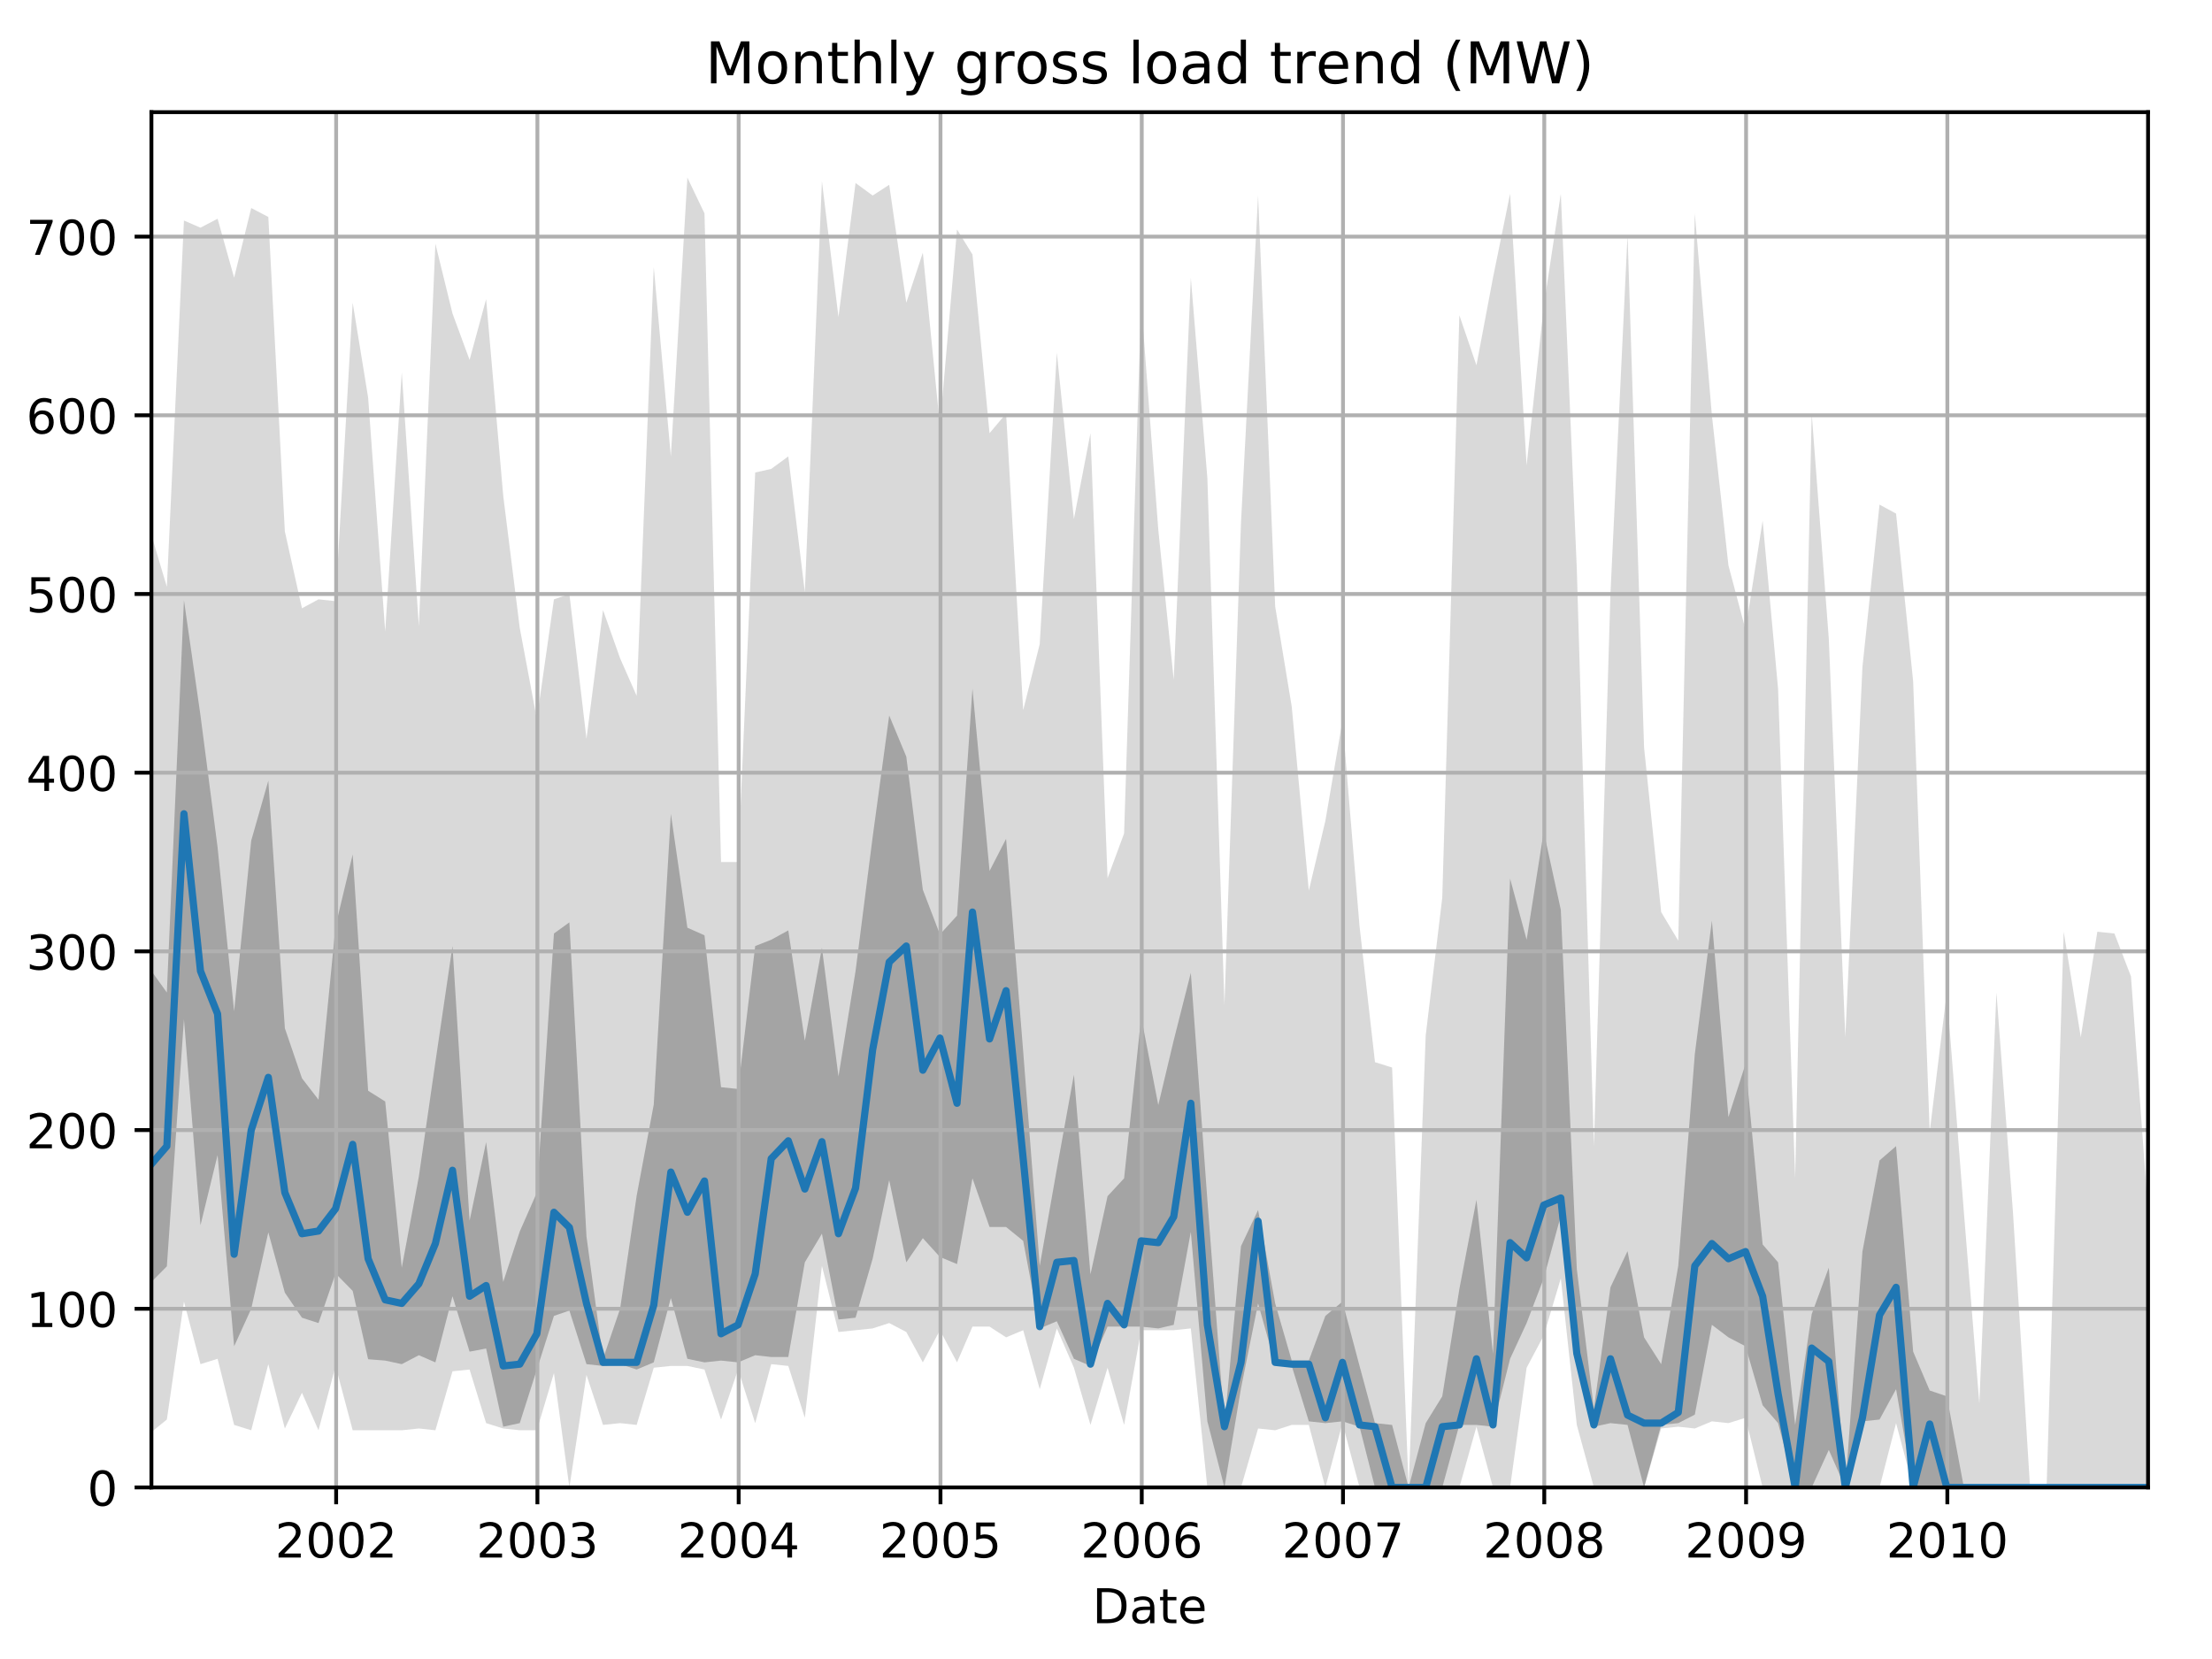 <?xml version="1.0" encoding="utf-8" standalone="no"?>
<!DOCTYPE svg PUBLIC "-//W3C//DTD SVG 1.1//EN"
  "http://www.w3.org/Graphics/SVG/1.1/DTD/svg11.dtd">
<!-- Created with matplotlib (http://matplotlib.org/) -->
<svg height="345.6pt" version="1.1" viewBox="0 0 460.8 345.6" width="460.8pt" xmlns="http://www.w3.org/2000/svg" xmlns:xlink="http://www.w3.org/1999/xlink">
 <defs>
  <style type="text/css">
*{stroke-linecap:butt;stroke-linejoin:round;}
  </style>
 </defs>
 <g id="figure_1">
  <g id="patch_1">
   <path d="M 0 345.6 
L 460.8 345.6 
L 460.8 0 
L 0 0 
z
" style="fill:none;"/>
  </g>
  <g id="axes_1">
   <g id="patch_2">
    <path d="M 31.543 309.863 
L 447.48 309.863 
L 447.48 23.365 
L 31.543 23.365 
z
" style="fill:none;"/>
   </g>
   <g id="PolyCollection_1">
    <path clip-path="url(#pf22a6b31d5)" d="M 31.543 111.457 
L 31.543 298.324 
L 34.759 295.718 
L 38.32 271.15 
L 41.766 284.179 
L 45.327 283.062 
L 48.773 296.835 
L 52.334 297.952 
L 55.895 284.179 
L 59.341 297.579 
L 62.902 290.135 
L 66.348 297.952 
L 69.909 284.551 
L 73.47 297.952 
L 76.686 297.952 
L 80.247 297.952 
L 83.693 297.952 
L 87.254 297.579 
L 90.7 297.952 
L 94.261 285.668 
L 97.822 285.295 
L 101.268 296.463 
L 104.829 297.579 
L 108.275 297.952 
L 111.836 297.952 
L 115.397 286.04 
L 118.613 309.863 
L 122.174 286.412 
L 125.62 296.835 
L 129.181 296.463 
L 132.627 296.835 
L 136.188 284.923 
L 139.749 284.551 
L 143.195 284.551 
L 146.756 285.295 
L 150.202 295.718 
L 153.763 285.295 
L 157.323 296.463 
L 160.655 284.179 
L 164.216 284.551 
L 167.662 295.346 
L 171.222 263.705 
L 174.669 277.478 
L 178.229 277.106 
L 181.79 276.734 
L 185.236 275.617 
L 188.797 277.478 
L 192.243 283.806 
L 195.804 277.106 
L 199.365 283.806 
L 202.581 276.361 
L 206.142 276.361 
L 209.588 278.595 
L 213.149 277.106 
L 216.595 289.39 
L 220.156 276.734 
L 223.717 284.923 
L 227.163 296.835 
L 230.724 284.923 
L 234.17 296.835 
L 237.731 277.106 
L 241.292 277.106 
L 244.508 277.106 
L 248.069 276.734 
L 251.515 309.863 
L 255.076 309.863 
L 258.522 309.863 
L 262.083 297.579 
L 265.644 297.952 
L 269.09 296.835 
L 272.651 296.835 
L 276.097 309.863 
L 279.658 296.463 
L 283.219 309.863 
L 286.435 309.863 
L 289.996 309.863 
L 293.442 309.863 
L 297.003 309.863 
L 300.449 309.863 
L 304.01 309.863 
L 307.571 297.207 
L 311.017 309.863 
L 314.578 309.863 
L 318.024 284.923 
L 321.585 278.223 
L 325.146 266.311 
L 328.477 296.835 
L 332.038 309.863 
L 335.484 309.863 
L 339.045 309.863 
L 342.491 309.863 
L 346.052 297.579 
L 349.612 297.207 
L 353.059 297.579 
L 356.619 296.09 
L 360.065 296.463 
L 363.626 295.346 
L 367.187 309.863 
L 370.404 309.863 
L 373.964 309.863 
L 377.411 309.863 
L 380.971 309.863 
L 384.417 309.863 
L 387.978 309.863 
L 391.539 309.863 
L 394.985 296.463 
L 398.546 309.863 
L 401.992 309.863 
L 405.553 309.863 
L 409.114 309.863 
L 412.33 309.863 
L 415.891 309.863 
L 419.337 309.863 
L 422.898 309.863 
L 426.344 309.863 
L 429.905 309.863 
L 433.466 309.863 
L 436.912 309.863 
L 440.473 309.863 
L 443.919 309.863 
L 447.48 309.863 
L 447.48 252.538 
L 447.48 252.538 
L 443.919 203.401 
L 440.473 194.468 
L 436.912 194.095 
L 433.466 216.058 
L 429.905 194.095 
L 426.344 309.863 
L 422.898 309.863 
L 419.337 252.538 
L 415.891 206.752 
L 412.33 292.368 
L 409.114 252.538 
L 405.553 206.752 
L 401.992 235.787 
L 398.546 141.981 
L 394.985 106.99 
L 391.539 105.129 
L 387.978 139.003 
L 384.417 216.058 
L 380.971 133.047 
L 377.411 86.144 
L 373.964 245.465 
L 370.404 143.47 
L 367.187 108.479 
L 363.626 131.186 
L 360.065 117.785 
L 356.619 86.516 
L 353.059 44.453 
L 349.612 195.956 
L 346.052 190.001 
L 342.491 155.754 
L 339.045 48.92 
L 335.484 123.741 
L 332.038 238.765 
L 328.477 118.53 
L 325.146 40.358 
L 321.585 63.809 
L 318.024 96.939 
L 314.578 40.358 
L 311.017 57.854 
L 307.571 76.094 
L 304.01 65.671 
L 300.449 187.023 
L 297.003 215.685 
L 293.442 309.863 
L 289.996 222.386 
L 286.435 221.269 
L 283.219 192.979 
L 279.658 150.17 
L 276.097 171.016 
L 272.651 185.534 
L 269.09 147.192 
L 265.644 126.347 
L 262.083 40.73 
L 258.522 108.851 
L 255.076 209.357 
L 251.515 99.545 
L 248.069 57.854 
L 244.508 141.609 
L 241.292 110.34 
L 237.731 63.065 
L 234.17 173.622 
L 230.724 182.928 
L 227.163 90.239 
L 223.717 108.107 
L 220.156 73.488 
L 216.595 134.164 
L 213.149 147.937 
L 209.588 86.144 
L 206.142 90.239 
L 202.581 53.014 
L 199.365 47.803 
L 195.804 88.75 
L 192.243 52.642 
L 188.797 63.065 
L 185.236 38.497 
L 181.79 40.73 
L 178.229 38.125 
L 174.669 66.043 
L 171.222 37.752 
L 167.662 123.369 
L 164.216 95.078 
L 160.655 97.684 
L 157.323 98.428 
L 153.763 179.578 
L 150.202 179.578 
L 146.756 44.453 
L 143.195 37.008 
L 139.749 95.078 
L 136.188 55.62 
L 132.627 144.959 
L 129.181 137.142 
L 125.62 127.091 
L 122.174 153.893 
L 118.613 123.741 
L 115.397 124.858 
L 111.836 149.798 
L 108.275 130.814 
L 104.829 103.267 
L 101.268 62.321 
L 97.822 74.977 
L 94.261 65.298 
L 90.7 50.781 
L 87.254 130.441 
L 83.693 77.583 
L 80.247 131.558 
L 76.686 82.794 
L 73.47 63.065 
L 69.909 125.23 
L 66.348 124.858 
L 62.902 126.719 
L 59.341 110.712 
L 55.895 45.197 
L 52.334 43.336 
L 48.773 57.854 
L 45.327 45.569 
L 41.766 47.431 
L 38.32 45.942 
L 34.759 122.252 
L 31.543 111.457 
z
" style="fill:#808080;fill-opacity:0.3;"/>
   </g>
   <g id="PolyCollection_2">
    <path clip-path="url(#pf22a6b31d5)" d="M 31.543 202.285 
L 31.543 267.055 
L 34.759 263.798 
L 38.32 212.335 
L 41.766 255.237 
L 45.327 240.626 
L 48.773 280.456 
L 52.334 272.639 
L 55.895 256.726 
L 59.341 269.289 
L 62.902 274.5 
L 66.348 275.617 
L 69.909 265.287 
L 73.47 268.917 
L 76.686 283.155 
L 80.247 283.434 
L 83.693 284.179 
L 87.254 282.317 
L 90.7 283.806 
L 94.261 270.033 
L 97.822 281.573 
L 101.268 280.921 
L 104.829 297.207 
L 108.275 296.463 
L 111.836 285.295 
L 115.397 274.128 
L 118.613 273.011 
L 122.174 284.179 
L 125.62 284.551 
L 129.181 284.179 
L 132.627 285.295 
L 136.188 283.806 
L 139.749 270.406 
L 143.195 283.062 
L 146.756 283.806 
L 150.202 283.434 
L 153.763 283.806 
L 157.323 282.317 
L 160.655 282.69 
L 164.216 282.69 
L 167.662 262.961 
L 171.222 257.005 
L 174.669 274.872 
L 178.229 274.5 
L 181.79 262.216 
L 185.236 245.837 
L 188.797 262.961 
L 192.243 257.935 
L 195.804 261.844 
L 199.365 263.333 
L 202.581 245.465 
L 206.142 255.609 
L 209.588 255.609 
L 213.149 258.494 
L 216.595 276.734 
L 220.156 275.245 
L 223.717 283.062 
L 227.163 284.551 
L 230.724 276.361 
L 234.17 276.361 
L 237.731 276.361 
L 241.292 276.734 
L 244.508 275.989 
L 248.069 256.632 
L 251.515 296.09 
L 255.076 309.863 
L 258.522 289.204 
L 262.083 271.522 
L 265.644 284.179 
L 269.09 284.551 
L 272.651 296.09 
L 276.097 296.463 
L 279.658 296.09 
L 283.219 297.207 
L 286.435 309.863 
L 289.996 309.863 
L 293.442 309.863 
L 297.003 309.863 
L 300.449 309.863 
L 304.01 296.835 
L 307.571 296.835 
L 311.017 297.207 
L 314.578 283.062 
L 318.024 275.617 
L 321.585 266.311 
L 325.146 253.282 
L 328.477 283.434 
L 332.038 297.207 
L 335.484 296.463 
L 339.045 296.835 
L 342.491 309.863 
L 346.052 296.835 
L 349.612 296.463 
L 353.059 294.695 
L 356.619 275.989 
L 360.065 278.595 
L 363.626 280.456 
L 367.187 292.74 
L 370.404 296.463 
L 373.964 309.863 
L 377.411 309.863 
L 380.971 302.046 
L 384.417 309.863 
L 387.978 296.09 
L 391.539 295.718 
L 394.985 289.39 
L 398.546 309.863 
L 401.992 309.863 
L 405.553 309.863 
L 409.114 309.863 
L 412.33 309.863 
L 415.891 309.863 
L 419.337 309.863 
L 422.898 309.863 
L 426.344 309.863 
L 429.905 309.863 
L 433.466 309.863 
L 436.912 309.863 
L 440.473 309.863 
L 443.919 309.863 
L 447.48 309.863 
L 447.48 309.863 
L 447.48 309.863 
L 443.919 309.863 
L 440.473 309.863 
L 436.912 309.863 
L 433.466 309.863 
L 429.905 309.863 
L 426.344 309.863 
L 422.898 309.863 
L 419.337 309.863 
L 415.891 309.863 
L 412.33 309.863 
L 409.114 309.863 
L 405.553 290.879 
L 401.992 289.669 
L 398.546 281.573 
L 394.985 238.765 
L 391.539 241.743 
L 387.978 260.727 
L 384.417 309.863 
L 380.971 264.077 
L 377.411 273.756 
L 373.964 296.835 
L 370.404 262.961 
L 367.187 259.238 
L 363.626 221.641 
L 360.065 232.716 
L 356.619 191.769 
L 353.059 219.594 
L 349.612 263.705 
L 346.052 284.179 
L 342.491 278.595 
L 339.045 260.634 
L 335.484 268.172 
L 332.038 293.485 
L 328.477 264.357 
L 325.146 189.535 
L 321.585 173.25 
L 318.024 195.77 
L 314.578 183.021 
L 311.017 282.038 
L 307.571 249.932 
L 304.01 268.544 
L 300.449 290.879 
L 297.003 296.463 
L 293.442 309.863 
L 289.996 296.835 
L 286.435 296.463 
L 283.219 284.551 
L 279.658 271.15 
L 276.097 274.128 
L 272.651 283.434 
L 269.09 283.434 
L 265.644 271.522 
L 262.083 252.072 
L 258.522 259.61 
L 255.076 296.835 
L 251.515 249.932 
L 248.069 202.657 
L 244.508 216.709 
L 241.292 230.203 
L 237.731 211.87 
L 234.17 245.465 
L 230.724 249.188 
L 227.163 265.473 
L 223.717 223.875 
L 220.156 243.511 
L 216.595 263.705 
L 213.149 219.036 
L 209.588 174.739 
L 206.142 181.439 
L 202.581 143.47 
L 199.365 190.745 
L 195.804 194.654 
L 192.243 185.348 
L 188.797 157.615 
L 185.236 149.054 
L 181.79 174.366 
L 178.229 202.285 
L 174.669 224.247 
L 171.222 197.445 
L 167.662 216.802 
L 164.216 193.816 
L 160.655 195.77 
L 157.323 197.073 
L 153.763 226.853 
L 150.202 226.481 
L 146.756 194.84 
L 143.195 193.258 
L 139.749 169.527 
L 136.188 230.11 
L 132.627 249.094 
L 129.181 272.639 
L 125.62 283.062 
L 122.174 257.563 
L 118.613 192.141 
L 115.397 194.468 
L 111.836 248.443 
L 108.275 256.539 
L 104.829 267.055 
L 101.268 237.927 
L 97.822 254.306 
L 94.261 197.073 
L 90.7 221.269 
L 87.254 245.093 
L 83.693 264.077 
L 80.247 229.459 
L 76.686 227.225 
L 73.47 177.996 
L 69.909 192.885 
L 66.348 229.086 
L 62.902 224.619 
L 59.341 214.197 
L 55.895 162.641 
L 52.334 175.111 
L 48.773 210.66 
L 45.327 176.507 
L 41.766 149.054 
L 38.32 125.044 
L 34.759 206.752 
L 31.543 202.285 
z
" style="fill:#808080;fill-opacity:0.6;"/>
   </g>
   <g id="matplotlib.axis_1">
    <g id="xtick_1">
     <g id="line2d_1">
      <path clip-path="url(#pf22a6b31d5)" d="M 70.024 309.863 
L 70.024 23.365 
" style="fill:none;stroke:#b0b0b0;stroke-linecap:square;stroke-width:0.8;"/>
     </g>
     <g id="line2d_2">
      <defs>
       <path d="M 0 0 
L 0 3.5 
" id="mb7b9689836" style="stroke:#000000;stroke-width:0.8;"/>
      </defs>
      <g>
       <use style="stroke:#000000;stroke-width:0.8;" x="70.024" xlink:href="#mb7b9689836" y="309.863"/>
      </g>
     </g>
     <g id="text_1">
      <!-- 2002 -->
      <defs>
       <path d="M 19.188 8.297 
L 53.609 8.297 
L 53.609 0 
L 7.328 0 
L 7.328 8.297 
Q 12.938 14.109 22.625 23.891 
Q 32.328 33.688 34.812 36.531 
Q 39.547 41.844 41.422 45.531 
Q 43.312 49.219 43.312 52.781 
Q 43.312 58.594 39.234 62.25 
Q 35.156 65.922 28.609 65.922 
Q 23.969 65.922 18.812 64.312 
Q 13.672 62.703 7.812 59.422 
L 7.812 69.391 
Q 13.766 71.781 18.938 73 
Q 24.125 74.219 28.422 74.219 
Q 39.75 74.219 46.484 68.547 
Q 53.219 62.891 53.219 53.422 
Q 53.219 48.922 51.531 44.891 
Q 49.859 40.875 45.406 35.406 
Q 44.188 33.984 37.641 27.219 
Q 31.109 20.453 19.188 8.297 
z
" id="DejaVuSans-32"/>
       <path d="M 31.781 66.406 
Q 24.172 66.406 20.328 58.906 
Q 16.5 51.422 16.5 36.375 
Q 16.5 21.391 20.328 13.891 
Q 24.172 6.391 31.781 6.391 
Q 39.453 6.391 43.281 13.891 
Q 47.125 21.391 47.125 36.375 
Q 47.125 51.422 43.281 58.906 
Q 39.453 66.406 31.781 66.406 
z
M 31.781 74.219 
Q 44.047 74.219 50.516 64.516 
Q 56.984 54.828 56.984 36.375 
Q 56.984 17.969 50.516 8.266 
Q 44.047 -1.422 31.781 -1.422 
Q 19.531 -1.422 13.062 8.266 
Q 6.594 17.969 6.594 36.375 
Q 6.594 54.828 13.062 64.516 
Q 19.531 74.219 31.781 74.219 
z
" id="DejaVuSans-30"/>
      </defs>
      <g transform="translate(57.299 324.462)scale(0.1 -0.1)">
       <use xlink:href="#DejaVuSans-32"/>
       <use x="63.623" xlink:href="#DejaVuSans-30"/>
       <use x="127.246" xlink:href="#DejaVuSans-30"/>
       <use x="190.869" xlink:href="#DejaVuSans-32"/>
      </g>
     </g>
    </g>
    <g id="xtick_2">
     <g id="line2d_3">
      <path clip-path="url(#pf22a6b31d5)" d="M 111.951 309.863 
L 111.951 23.365 
" style="fill:none;stroke:#b0b0b0;stroke-linecap:square;stroke-width:0.8;"/>
     </g>
     <g id="line2d_4">
      <g>
       <use style="stroke:#000000;stroke-width:0.8;" x="111.951" xlink:href="#mb7b9689836" y="309.863"/>
      </g>
     </g>
     <g id="text_2">
      <!-- 2003 -->
      <defs>
       <path d="M 40.578 39.312 
Q 47.656 37.797 51.625 33 
Q 55.609 28.219 55.609 21.188 
Q 55.609 10.406 48.188 4.484 
Q 40.766 -1.422 27.094 -1.422 
Q 22.516 -1.422 17.656 -0.516 
Q 12.797 0.391 7.625 2.203 
L 7.625 11.719 
Q 11.719 9.328 16.594 8.109 
Q 21.484 6.891 26.812 6.891 
Q 36.078 6.891 40.938 10.547 
Q 45.797 14.203 45.797 21.188 
Q 45.797 27.641 41.281 31.266 
Q 36.766 34.906 28.719 34.906 
L 20.219 34.906 
L 20.219 43.016 
L 29.109 43.016 
Q 36.375 43.016 40.234 45.922 
Q 44.094 48.828 44.094 54.297 
Q 44.094 59.906 40.109 62.906 
Q 36.141 65.922 28.719 65.922 
Q 24.656 65.922 20.016 65.031 
Q 15.375 64.156 9.812 62.312 
L 9.812 71.094 
Q 15.438 72.656 20.344 73.438 
Q 25.25 74.219 29.594 74.219 
Q 40.828 74.219 47.359 69.109 
Q 53.906 64.016 53.906 55.328 
Q 53.906 49.266 50.438 45.094 
Q 46.969 40.922 40.578 39.312 
z
" id="DejaVuSans-33"/>
      </defs>
      <g transform="translate(99.226 324.462)scale(0.1 -0.1)">
       <use xlink:href="#DejaVuSans-32"/>
       <use x="63.623" xlink:href="#DejaVuSans-30"/>
       <use x="127.246" xlink:href="#DejaVuSans-30"/>
       <use x="190.869" xlink:href="#DejaVuSans-33"/>
      </g>
     </g>
    </g>
    <g id="xtick_3">
     <g id="line2d_5">
      <path clip-path="url(#pf22a6b31d5)" d="M 153.877 309.863 
L 153.877 23.365 
" style="fill:none;stroke:#b0b0b0;stroke-linecap:square;stroke-width:0.8;"/>
     </g>
     <g id="line2d_6">
      <g>
       <use style="stroke:#000000;stroke-width:0.8;" x="153.877" xlink:href="#mb7b9689836" y="309.863"/>
      </g>
     </g>
     <g id="text_3">
      <!-- 2004 -->
      <defs>
       <path d="M 37.797 64.312 
L 12.891 25.391 
L 37.797 25.391 
z
M 35.203 72.906 
L 47.609 72.906 
L 47.609 25.391 
L 58.016 25.391 
L 58.016 17.188 
L 47.609 17.188 
L 47.609 0 
L 37.797 0 
L 37.797 17.188 
L 4.891 17.188 
L 4.891 26.703 
z
" id="DejaVuSans-34"/>
      </defs>
      <g transform="translate(141.152 324.462)scale(0.1 -0.1)">
       <use xlink:href="#DejaVuSans-32"/>
       <use x="63.623" xlink:href="#DejaVuSans-30"/>
       <use x="127.246" xlink:href="#DejaVuSans-30"/>
       <use x="190.869" xlink:href="#DejaVuSans-34"/>
      </g>
     </g>
    </g>
    <g id="xtick_4">
     <g id="line2d_7">
      <path clip-path="url(#pf22a6b31d5)" d="M 195.919 309.863 
L 195.919 23.365 
" style="fill:none;stroke:#b0b0b0;stroke-linecap:square;stroke-width:0.8;"/>
     </g>
     <g id="line2d_8">
      <g>
       <use style="stroke:#000000;stroke-width:0.8;" x="195.919" xlink:href="#mb7b9689836" y="309.863"/>
      </g>
     </g>
     <g id="text_4">
      <!-- 2005 -->
      <defs>
       <path d="M 10.797 72.906 
L 49.516 72.906 
L 49.516 64.594 
L 19.828 64.594 
L 19.828 46.734 
Q 21.969 47.469 24.109 47.828 
Q 26.266 48.188 28.422 48.188 
Q 40.625 48.188 47.75 41.5 
Q 54.891 34.812 54.891 23.391 
Q 54.891 11.625 47.562 5.094 
Q 40.234 -1.422 26.906 -1.422 
Q 22.312 -1.422 17.547 -0.641 
Q 12.797 0.141 7.719 1.703 
L 7.719 11.625 
Q 12.109 9.234 16.797 8.062 
Q 21.484 6.891 26.703 6.891 
Q 35.156 6.891 40.078 11.328 
Q 45.016 15.766 45.016 23.391 
Q 45.016 31 40.078 35.438 
Q 35.156 39.891 26.703 39.891 
Q 22.75 39.891 18.812 39.016 
Q 14.891 38.141 10.797 36.281 
z
" id="DejaVuSans-35"/>
      </defs>
      <g transform="translate(183.194 324.462)scale(0.1 -0.1)">
       <use xlink:href="#DejaVuSans-32"/>
       <use x="63.623" xlink:href="#DejaVuSans-30"/>
       <use x="127.246" xlink:href="#DejaVuSans-30"/>
       <use x="190.869" xlink:href="#DejaVuSans-35"/>
      </g>
     </g>
    </g>
    <g id="xtick_5">
     <g id="line2d_9">
      <path clip-path="url(#pf22a6b31d5)" d="M 237.846 309.863 
L 237.846 23.365 
" style="fill:none;stroke:#b0b0b0;stroke-linecap:square;stroke-width:0.8;"/>
     </g>
     <g id="line2d_10">
      <g>
       <use style="stroke:#000000;stroke-width:0.8;" x="237.846" xlink:href="#mb7b9689836" y="309.863"/>
      </g>
     </g>
     <g id="text_5">
      <!-- 2006 -->
      <defs>
       <path d="M 33.016 40.375 
Q 26.375 40.375 22.484 35.828 
Q 18.609 31.297 18.609 23.391 
Q 18.609 15.531 22.484 10.953 
Q 26.375 6.391 33.016 6.391 
Q 39.656 6.391 43.531 10.953 
Q 47.406 15.531 47.406 23.391 
Q 47.406 31.297 43.531 35.828 
Q 39.656 40.375 33.016 40.375 
z
M 52.594 71.297 
L 52.594 62.312 
Q 48.875 64.062 45.094 64.984 
Q 41.312 65.922 37.594 65.922 
Q 27.828 65.922 22.672 59.328 
Q 17.531 52.734 16.797 39.406 
Q 19.672 43.656 24.016 45.922 
Q 28.375 48.188 33.594 48.188 
Q 44.578 48.188 50.953 41.516 
Q 57.328 34.859 57.328 23.391 
Q 57.328 12.156 50.688 5.359 
Q 44.047 -1.422 33.016 -1.422 
Q 20.359 -1.422 13.672 8.266 
Q 6.984 17.969 6.984 36.375 
Q 6.984 53.656 15.188 63.938 
Q 23.391 74.219 37.203 74.219 
Q 40.922 74.219 44.703 73.484 
Q 48.484 72.75 52.594 71.297 
z
" id="DejaVuSans-36"/>
      </defs>
      <g transform="translate(225.121 324.462)scale(0.1 -0.1)">
       <use xlink:href="#DejaVuSans-32"/>
       <use x="63.623" xlink:href="#DejaVuSans-30"/>
       <use x="127.246" xlink:href="#DejaVuSans-30"/>
       <use x="190.869" xlink:href="#DejaVuSans-36"/>
      </g>
     </g>
    </g>
    <g id="xtick_6">
     <g id="line2d_11">
      <path clip-path="url(#pf22a6b31d5)" d="M 279.773 309.863 
L 279.773 23.365 
" style="fill:none;stroke:#b0b0b0;stroke-linecap:square;stroke-width:0.8;"/>
     </g>
     <g id="line2d_12">
      <g>
       <use style="stroke:#000000;stroke-width:0.8;" x="279.773" xlink:href="#mb7b9689836" y="309.863"/>
      </g>
     </g>
     <g id="text_6">
      <!-- 2007 -->
      <defs>
       <path d="M 8.203 72.906 
L 55.078 72.906 
L 55.078 68.703 
L 28.609 0 
L 18.312 0 
L 43.219 64.594 
L 8.203 64.594 
z
" id="DejaVuSans-37"/>
      </defs>
      <g transform="translate(267.048 324.462)scale(0.1 -0.1)">
       <use xlink:href="#DejaVuSans-32"/>
       <use x="63.623" xlink:href="#DejaVuSans-30"/>
       <use x="127.246" xlink:href="#DejaVuSans-30"/>
       <use x="190.869" xlink:href="#DejaVuSans-37"/>
      </g>
     </g>
    </g>
    <g id="xtick_7">
     <g id="line2d_13">
      <path clip-path="url(#pf22a6b31d5)" d="M 321.7 309.863 
L 321.7 23.365 
" style="fill:none;stroke:#b0b0b0;stroke-linecap:square;stroke-width:0.8;"/>
     </g>
     <g id="line2d_14">
      <g>
       <use style="stroke:#000000;stroke-width:0.8;" x="321.7" xlink:href="#mb7b9689836" y="309.863"/>
      </g>
     </g>
     <g id="text_7">
      <!-- 2008 -->
      <defs>
       <path d="M 31.781 34.625 
Q 24.75 34.625 20.719 30.859 
Q 16.703 27.094 16.703 20.516 
Q 16.703 13.922 20.719 10.156 
Q 24.75 6.391 31.781 6.391 
Q 38.812 6.391 42.859 10.172 
Q 46.922 13.969 46.922 20.516 
Q 46.922 27.094 42.891 30.859 
Q 38.875 34.625 31.781 34.625 
z
M 21.922 38.812 
Q 15.578 40.375 12.031 44.719 
Q 8.5 49.078 8.5 55.328 
Q 8.5 64.062 14.719 69.141 
Q 20.953 74.219 31.781 74.219 
Q 42.672 74.219 48.875 69.141 
Q 55.078 64.062 55.078 55.328 
Q 55.078 49.078 51.531 44.719 
Q 48 40.375 41.703 38.812 
Q 48.828 37.156 52.797 32.312 
Q 56.781 27.484 56.781 20.516 
Q 56.781 9.906 50.312 4.234 
Q 43.844 -1.422 31.781 -1.422 
Q 19.734 -1.422 13.25 4.234 
Q 6.781 9.906 6.781 20.516 
Q 6.781 27.484 10.781 32.312 
Q 14.797 37.156 21.922 38.812 
z
M 18.312 54.391 
Q 18.312 48.734 21.844 45.562 
Q 25.391 42.391 31.781 42.391 
Q 38.141 42.391 41.719 45.562 
Q 45.312 48.734 45.312 54.391 
Q 45.312 60.062 41.719 63.234 
Q 38.141 66.406 31.781 66.406 
Q 25.391 66.406 21.844 63.234 
Q 18.312 60.062 18.312 54.391 
z
" id="DejaVuSans-38"/>
      </defs>
      <g transform="translate(308.975 324.462)scale(0.1 -0.1)">
       <use xlink:href="#DejaVuSans-32"/>
       <use x="63.623" xlink:href="#DejaVuSans-30"/>
       <use x="127.246" xlink:href="#DejaVuSans-30"/>
       <use x="190.869" xlink:href="#DejaVuSans-38"/>
      </g>
     </g>
    </g>
    <g id="xtick_8">
     <g id="line2d_15">
      <path clip-path="url(#pf22a6b31d5)" d="M 363.741 309.863 
L 363.741 23.365 
" style="fill:none;stroke:#b0b0b0;stroke-linecap:square;stroke-width:0.8;"/>
     </g>
     <g id="line2d_16">
      <g>
       <use style="stroke:#000000;stroke-width:0.8;" x="363.741" xlink:href="#mb7b9689836" y="309.863"/>
      </g>
     </g>
     <g id="text_8">
      <!-- 2009 -->
      <defs>
       <path d="M 10.984 1.516 
L 10.984 10.5 
Q 14.703 8.734 18.5 7.812 
Q 22.312 6.891 25.984 6.891 
Q 35.75 6.891 40.891 13.453 
Q 46.047 20.016 46.781 33.406 
Q 43.953 29.203 39.594 26.953 
Q 35.25 24.703 29.984 24.703 
Q 19.047 24.703 12.672 31.312 
Q 6.297 37.938 6.297 49.422 
Q 6.297 60.641 12.938 67.422 
Q 19.578 74.219 30.609 74.219 
Q 43.266 74.219 49.922 64.516 
Q 56.594 54.828 56.594 36.375 
Q 56.594 19.141 48.406 8.859 
Q 40.234 -1.422 26.422 -1.422 
Q 22.703 -1.422 18.891 -0.688 
Q 15.094 0.047 10.984 1.516 
z
M 30.609 32.422 
Q 37.25 32.422 41.125 36.953 
Q 45.016 41.5 45.016 49.422 
Q 45.016 57.281 41.125 61.844 
Q 37.25 66.406 30.609 66.406 
Q 23.969 66.406 20.094 61.844 
Q 16.219 57.281 16.219 49.422 
Q 16.219 41.5 20.094 36.953 
Q 23.969 32.422 30.609 32.422 
z
" id="DejaVuSans-39"/>
      </defs>
      <g transform="translate(351.016 324.462)scale(0.1 -0.1)">
       <use xlink:href="#DejaVuSans-32"/>
       <use x="63.623" xlink:href="#DejaVuSans-30"/>
       <use x="127.246" xlink:href="#DejaVuSans-30"/>
       <use x="190.869" xlink:href="#DejaVuSans-39"/>
      </g>
     </g>
    </g>
    <g id="xtick_9">
     <g id="line2d_17">
      <path clip-path="url(#pf22a6b31d5)" d="M 405.668 309.863 
L 405.668 23.365 
" style="fill:none;stroke:#b0b0b0;stroke-linecap:square;stroke-width:0.8;"/>
     </g>
     <g id="line2d_18">
      <g>
       <use style="stroke:#000000;stroke-width:0.8;" x="405.668" xlink:href="#mb7b9689836" y="309.863"/>
      </g>
     </g>
     <g id="text_9">
      <!-- 2010 -->
      <defs>
       <path d="M 12.406 8.297 
L 28.516 8.297 
L 28.516 63.922 
L 10.984 60.406 
L 10.984 69.391 
L 28.422 72.906 
L 38.281 72.906 
L 38.281 8.297 
L 54.391 8.297 
L 54.391 0 
L 12.406 0 
z
" id="DejaVuSans-31"/>
      </defs>
      <g transform="translate(392.943 324.462)scale(0.1 -0.1)">
       <use xlink:href="#DejaVuSans-32"/>
       <use x="63.623" xlink:href="#DejaVuSans-30"/>
       <use x="127.246" xlink:href="#DejaVuSans-31"/>
       <use x="190.869" xlink:href="#DejaVuSans-30"/>
      </g>
     </g>
    </g>
    <g id="text_10">
     <!-- Date -->
     <defs>
      <path d="M 19.672 64.797 
L 19.672 8.109 
L 31.594 8.109 
Q 46.688 8.109 53.688 14.938 
Q 60.688 21.781 60.688 36.531 
Q 60.688 51.172 53.688 57.984 
Q 46.688 64.797 31.594 64.797 
z
M 9.812 72.906 
L 30.078 72.906 
Q 51.266 72.906 61.172 64.094 
Q 71.094 55.281 71.094 36.531 
Q 71.094 17.672 61.125 8.828 
Q 51.172 0 30.078 0 
L 9.812 0 
z
" id="DejaVuSans-44"/>
      <path d="M 34.281 27.484 
Q 23.391 27.484 19.188 25 
Q 14.984 22.516 14.984 16.5 
Q 14.984 11.719 18.141 8.906 
Q 21.297 6.109 26.703 6.109 
Q 34.188 6.109 38.703 11.406 
Q 43.219 16.703 43.219 25.484 
L 43.219 27.484 
z
M 52.203 31.203 
L 52.203 0 
L 43.219 0 
L 43.219 8.297 
Q 40.141 3.328 35.547 0.953 
Q 30.953 -1.422 24.312 -1.422 
Q 15.922 -1.422 10.953 3.297 
Q 6 8.016 6 15.922 
Q 6 25.141 12.172 29.828 
Q 18.359 34.516 30.609 34.516 
L 43.219 34.516 
L 43.219 35.406 
Q 43.219 41.609 39.141 45 
Q 35.062 48.391 27.688 48.391 
Q 23 48.391 18.547 47.266 
Q 14.109 46.141 10.016 43.891 
L 10.016 52.203 
Q 14.938 54.109 19.578 55.047 
Q 24.219 56 28.609 56 
Q 40.484 56 46.344 49.844 
Q 52.203 43.703 52.203 31.203 
z
" id="DejaVuSans-61"/>
      <path d="M 18.312 70.219 
L 18.312 54.688 
L 36.812 54.688 
L 36.812 47.703 
L 18.312 47.703 
L 18.312 18.016 
Q 18.312 11.328 20.141 9.422 
Q 21.969 7.516 27.594 7.516 
L 36.812 7.516 
L 36.812 0 
L 27.594 0 
Q 17.188 0 13.234 3.875 
Q 9.281 7.766 9.281 18.016 
L 9.281 47.703 
L 2.688 47.703 
L 2.688 54.688 
L 9.281 54.688 
L 9.281 70.219 
z
" id="DejaVuSans-74"/>
      <path d="M 56.203 29.594 
L 56.203 25.203 
L 14.891 25.203 
Q 15.484 15.922 20.484 11.062 
Q 25.484 6.203 34.422 6.203 
Q 39.594 6.203 44.453 7.469 
Q 49.312 8.734 54.109 11.281 
L 54.109 2.781 
Q 49.266 0.734 44.188 -0.344 
Q 39.109 -1.422 33.891 -1.422 
Q 20.797 -1.422 13.156 6.188 
Q 5.516 13.812 5.516 26.812 
Q 5.516 40.234 12.766 48.109 
Q 20.016 56 32.328 56 
Q 43.359 56 49.781 48.891 
Q 56.203 41.797 56.203 29.594 
z
M 47.219 32.234 
Q 47.125 39.594 43.094 43.984 
Q 39.062 48.391 32.422 48.391 
Q 24.906 48.391 20.391 44.141 
Q 15.875 39.891 15.188 32.172 
z
" id="DejaVuSans-65"/>
     </defs>
     <g transform="translate(227.561 338.14)scale(0.1 -0.1)">
      <use xlink:href="#DejaVuSans-44"/>
      <use x="77.002" xlink:href="#DejaVuSans-61"/>
      <use x="138.281" xlink:href="#DejaVuSans-74"/>
      <use x="177.49" xlink:href="#DejaVuSans-65"/>
     </g>
    </g>
   </g>
   <g id="matplotlib.axis_2">
    <g id="ytick_1">
     <g id="line2d_19">
      <path clip-path="url(#pf22a6b31d5)" d="M 31.543 309.863 
L 447.48 309.863 
" style="fill:none;stroke:#b0b0b0;stroke-linecap:square;stroke-width:0.8;"/>
     </g>
     <g id="line2d_20">
      <defs>
       <path d="M 0 0 
L -3.5 0 
" id="m03a957eab4" style="stroke:#000000;stroke-width:0.8;"/>
      </defs>
      <g>
       <use style="stroke:#000000;stroke-width:0.8;" x="31.543" xlink:href="#m03a957eab4" y="309.863"/>
      </g>
     </g>
     <g id="text_11">
      <!-- 0 -->
      <g transform="translate(18.18 313.663)scale(0.1 -0.1)">
       <use xlink:href="#DejaVuSans-30"/>
      </g>
     </g>
    </g>
    <g id="ytick_2">
     <g id="line2d_21">
      <path clip-path="url(#pf22a6b31d5)" d="M 31.543 272.639 
L 447.48 272.639 
" style="fill:none;stroke:#b0b0b0;stroke-linecap:square;stroke-width:0.8;"/>
     </g>
     <g id="line2d_22">
      <g>
       <use style="stroke:#000000;stroke-width:0.8;" x="31.543" xlink:href="#m03a957eab4" y="272.639"/>
      </g>
     </g>
     <g id="text_12">
      <!-- 100 -->
      <g transform="translate(5.455 276.438)scale(0.1 -0.1)">
       <use xlink:href="#DejaVuSans-31"/>
       <use x="63.623" xlink:href="#DejaVuSans-30"/>
       <use x="127.246" xlink:href="#DejaVuSans-30"/>
      </g>
     </g>
    </g>
    <g id="ytick_3">
     <g id="line2d_23">
      <path clip-path="url(#pf22a6b31d5)" d="M 31.543 235.414 
L 447.48 235.414 
" style="fill:none;stroke:#b0b0b0;stroke-linecap:square;stroke-width:0.8;"/>
     </g>
     <g id="line2d_24">
      <g>
       <use style="stroke:#000000;stroke-width:0.8;" x="31.543" xlink:href="#m03a957eab4" y="235.414"/>
      </g>
     </g>
     <g id="text_13">
      <!-- 200 -->
      <g transform="translate(5.455 239.214)scale(0.1 -0.1)">
       <use xlink:href="#DejaVuSans-32"/>
       <use x="63.623" xlink:href="#DejaVuSans-30"/>
       <use x="127.246" xlink:href="#DejaVuSans-30"/>
      </g>
     </g>
    </g>
    <g id="ytick_4">
     <g id="line2d_25">
      <path clip-path="url(#pf22a6b31d5)" d="M 31.543 198.19 
L 447.48 198.19 
" style="fill:none;stroke:#b0b0b0;stroke-linecap:square;stroke-width:0.8;"/>
     </g>
     <g id="line2d_26">
      <g>
       <use style="stroke:#000000;stroke-width:0.8;" x="31.543" xlink:href="#m03a957eab4" y="198.19"/>
      </g>
     </g>
     <g id="text_14">
      <!-- 300 -->
      <g transform="translate(5.455 201.989)scale(0.1 -0.1)">
       <use xlink:href="#DejaVuSans-33"/>
       <use x="63.623" xlink:href="#DejaVuSans-30"/>
       <use x="127.246" xlink:href="#DejaVuSans-30"/>
      </g>
     </g>
    </g>
    <g id="ytick_5">
     <g id="line2d_27">
      <path clip-path="url(#pf22a6b31d5)" d="M 31.543 160.965 
L 447.48 160.965 
" style="fill:none;stroke:#b0b0b0;stroke-linecap:square;stroke-width:0.8;"/>
     </g>
     <g id="line2d_28">
      <g>
       <use style="stroke:#000000;stroke-width:0.8;" x="31.543" xlink:href="#m03a957eab4" y="160.965"/>
      </g>
     </g>
     <g id="text_15">
      <!-- 400 -->
      <g transform="translate(5.455 164.765)scale(0.1 -0.1)">
       <use xlink:href="#DejaVuSans-34"/>
       <use x="63.623" xlink:href="#DejaVuSans-30"/>
       <use x="127.246" xlink:href="#DejaVuSans-30"/>
      </g>
     </g>
    </g>
    <g id="ytick_6">
     <g id="line2d_29">
      <path clip-path="url(#pf22a6b31d5)" d="M 31.543 123.741 
L 447.48 123.741 
" style="fill:none;stroke:#b0b0b0;stroke-linecap:square;stroke-width:0.8;"/>
     </g>
     <g id="line2d_30">
      <g>
       <use style="stroke:#000000;stroke-width:0.8;" x="31.543" xlink:href="#m03a957eab4" y="123.741"/>
      </g>
     </g>
     <g id="text_16">
      <!-- 500 -->
      <g transform="translate(5.455 127.54)scale(0.1 -0.1)">
       <use xlink:href="#DejaVuSans-35"/>
       <use x="63.623" xlink:href="#DejaVuSans-30"/>
       <use x="127.246" xlink:href="#DejaVuSans-30"/>
      </g>
     </g>
    </g>
    <g id="ytick_7">
     <g id="line2d_31">
      <path clip-path="url(#pf22a6b31d5)" d="M 31.543 86.516 
L 447.48 86.516 
" style="fill:none;stroke:#b0b0b0;stroke-linecap:square;stroke-width:0.8;"/>
     </g>
     <g id="line2d_32">
      <g>
       <use style="stroke:#000000;stroke-width:0.8;" x="31.543" xlink:href="#m03a957eab4" y="86.516"/>
      </g>
     </g>
     <g id="text_17">
      <!-- 600 -->
      <g transform="translate(5.455 90.316)scale(0.1 -0.1)">
       <use xlink:href="#DejaVuSans-36"/>
       <use x="63.623" xlink:href="#DejaVuSans-30"/>
       <use x="127.246" xlink:href="#DejaVuSans-30"/>
      </g>
     </g>
    </g>
    <g id="ytick_8">
     <g id="line2d_33">
      <path clip-path="url(#pf22a6b31d5)" d="M 31.543 49.292 
L 447.48 49.292 
" style="fill:none;stroke:#b0b0b0;stroke-linecap:square;stroke-width:0.8;"/>
     </g>
     <g id="line2d_34">
      <g>
       <use style="stroke:#000000;stroke-width:0.8;" x="31.543" xlink:href="#m03a957eab4" y="49.292"/>
      </g>
     </g>
     <g id="text_18">
      <!-- 700 -->
      <g transform="translate(5.455 53.091)scale(0.1 -0.1)">
       <use xlink:href="#DejaVuSans-37"/>
       <use x="63.623" xlink:href="#DejaVuSans-30"/>
       <use x="127.246" xlink:href="#DejaVuSans-30"/>
      </g>
     </g>
    </g>
   </g>
   <g id="line2d_35">
    <path clip-path="url(#pf22a6b31d5)" d="M 31.543 242.487 
L 34.759 238.765 
L 38.32 169.527 
L 41.766 202.285 
L 45.327 211.219 
L 48.773 261.286 
L 52.334 235.414 
L 55.895 224.433 
L 59.341 248.443 
L 62.902 257.005 
L 66.348 256.446 
L 69.909 251.793 
L 73.47 238.392 
L 76.686 262.216 
L 80.247 270.778 
L 83.693 271.522 
L 87.254 267.428 
L 90.7 259.052 
L 94.261 243.79 
L 97.822 270.033 
L 101.268 267.8 
L 104.829 284.551 
L 108.275 284.179 
L 111.836 277.85 
L 115.397 252.538 
L 118.613 255.702 
L 122.174 271.522 
L 125.62 283.806 
L 129.181 283.806 
L 132.627 283.806 
L 136.188 271.894 
L 139.749 244.162 
L 143.195 252.538 
L 146.756 246.023 
L 150.202 277.85 
L 153.763 275.989 
L 157.323 265.38 
L 160.655 241.37 
L 164.216 237.648 
L 167.662 247.699 
L 171.222 237.834 
L 174.669 257.005 
L 178.229 247.512 
L 181.79 218.663 
L 185.236 200.423 
L 188.797 197.073 
L 192.243 222.944 
L 195.804 216.244 
L 199.365 229.831 
L 202.581 190.001 
L 206.142 216.43 
L 209.588 206.379 
L 213.149 241.37 
L 216.595 276.361 
L 220.156 262.961 
L 223.717 262.588 
L 227.163 284.179 
L 230.724 271.522 
L 234.17 275.989 
L 237.731 258.494 
L 241.292 258.866 
L 244.508 253.468 
L 248.069 229.831 
L 251.515 275.989 
L 255.076 297.207 
L 258.522 283.806 
L 262.083 254.399 
L 265.644 283.806 
L 269.09 284.179 
L 272.651 284.179 
L 276.097 295.346 
L 279.658 283.806 
L 283.219 296.835 
L 286.435 297.207 
L 289.996 309.863 
L 293.442 309.863 
L 297.003 309.863 
L 300.449 297.207 
L 304.01 296.835 
L 307.571 283.062 
L 311.017 296.835 
L 314.578 258.866 
L 318.024 262.03 
L 321.585 251.049 
L 325.146 249.56 
L 328.477 281.945 
L 332.038 296.835 
L 335.484 283.062 
L 339.045 294.788 
L 342.491 296.463 
L 346.052 296.463 
L 349.612 294.229 
L 353.059 263.705 
L 356.619 259.052 
L 360.065 262.216 
L 363.626 260.727 
L 367.187 270.033 
L 370.404 290.321 
L 373.964 309.863 
L 377.411 280.828 
L 380.971 283.62 
L 384.417 309.863 
L 387.978 295.346 
L 391.539 273.942 
L 394.985 268.172 
L 398.546 309.863 
L 401.992 296.649 
L 405.553 309.863 
L 409.114 309.863 
L 412.33 309.863 
L 415.891 309.863 
L 419.337 309.863 
L 422.898 309.863 
L 426.344 309.863 
L 429.905 309.863 
L 433.466 309.863 
L 436.912 309.863 
L 440.473 309.863 
L 443.919 309.863 
L 447.48 309.863 
" style="fill:none;stroke:#1f77b4;stroke-linecap:square;stroke-width:1.5;"/>
   </g>
   <g id="patch_3">
    <path d="M 31.543 309.863 
L 31.543 23.365 
" style="fill:none;stroke:#000000;stroke-linecap:square;stroke-linejoin:miter;stroke-width:0.8;"/>
   </g>
   <g id="patch_4">
    <path d="M 447.48 309.863 
L 447.48 23.365 
" style="fill:none;stroke:#000000;stroke-linecap:square;stroke-linejoin:miter;stroke-width:0.8;"/>
   </g>
   <g id="patch_5">
    <path d="M 31.543 309.863 
L 447.48 309.863 
" style="fill:none;stroke:#000000;stroke-linecap:square;stroke-linejoin:miter;stroke-width:0.8;"/>
   </g>
   <g id="patch_6">
    <path d="M 31.543 23.365 
L 447.48 23.365 
" style="fill:none;stroke:#000000;stroke-linecap:square;stroke-linejoin:miter;stroke-width:0.8;"/>
   </g>
   <g id="text_19">
    <!-- Monthly gross load trend (MW) -->
    <defs>
     <path d="M 9.812 72.906 
L 24.516 72.906 
L 43.109 23.297 
L 61.812 72.906 
L 76.516 72.906 
L 76.516 0 
L 66.891 0 
L 66.891 64.016 
L 48.094 14.016 
L 38.188 14.016 
L 19.391 64.016 
L 19.391 0 
L 9.812 0 
z
" id="DejaVuSans-4d"/>
     <path d="M 30.609 48.391 
Q 23.391 48.391 19.188 42.75 
Q 14.984 37.109 14.984 27.297 
Q 14.984 17.484 19.156 11.844 
Q 23.344 6.203 30.609 6.203 
Q 37.797 6.203 41.984 11.859 
Q 46.188 17.531 46.188 27.297 
Q 46.188 37.016 41.984 42.703 
Q 37.797 48.391 30.609 48.391 
z
M 30.609 56 
Q 42.328 56 49.016 48.375 
Q 55.719 40.766 55.719 27.297 
Q 55.719 13.875 49.016 6.219 
Q 42.328 -1.422 30.609 -1.422 
Q 18.844 -1.422 12.172 6.219 
Q 5.516 13.875 5.516 27.297 
Q 5.516 40.766 12.172 48.375 
Q 18.844 56 30.609 56 
z
" id="DejaVuSans-6f"/>
     <path d="M 54.891 33.016 
L 54.891 0 
L 45.906 0 
L 45.906 32.719 
Q 45.906 40.484 42.875 44.328 
Q 39.844 48.188 33.797 48.188 
Q 26.516 48.188 22.312 43.547 
Q 18.109 38.922 18.109 30.906 
L 18.109 0 
L 9.078 0 
L 9.078 54.688 
L 18.109 54.688 
L 18.109 46.188 
Q 21.344 51.125 25.703 53.562 
Q 30.078 56 35.797 56 
Q 45.219 56 50.047 50.172 
Q 54.891 44.344 54.891 33.016 
z
" id="DejaVuSans-6e"/>
     <path d="M 54.891 33.016 
L 54.891 0 
L 45.906 0 
L 45.906 32.719 
Q 45.906 40.484 42.875 44.328 
Q 39.844 48.188 33.797 48.188 
Q 26.516 48.188 22.312 43.547 
Q 18.109 38.922 18.109 30.906 
L 18.109 0 
L 9.078 0 
L 9.078 75.984 
L 18.109 75.984 
L 18.109 46.188 
Q 21.344 51.125 25.703 53.562 
Q 30.078 56 35.797 56 
Q 45.219 56 50.047 50.172 
Q 54.891 44.344 54.891 33.016 
z
" id="DejaVuSans-68"/>
     <path d="M 9.422 75.984 
L 18.406 75.984 
L 18.406 0 
L 9.422 0 
z
" id="DejaVuSans-6c"/>
     <path d="M 32.172 -5.078 
Q 28.375 -14.844 24.75 -17.812 
Q 21.141 -20.797 15.094 -20.797 
L 7.906 -20.797 
L 7.906 -13.281 
L 13.188 -13.281 
Q 16.891 -13.281 18.938 -11.516 
Q 21 -9.766 23.484 -3.219 
L 25.094 0.875 
L 2.984 54.688 
L 12.5 54.688 
L 29.594 11.922 
L 46.688 54.688 
L 56.203 54.688 
z
" id="DejaVuSans-79"/>
     <path id="DejaVuSans-20"/>
     <path d="M 45.406 27.984 
Q 45.406 37.75 41.375 43.109 
Q 37.359 48.484 30.078 48.484 
Q 22.859 48.484 18.828 43.109 
Q 14.797 37.75 14.797 27.984 
Q 14.797 18.266 18.828 12.891 
Q 22.859 7.516 30.078 7.516 
Q 37.359 7.516 41.375 12.891 
Q 45.406 18.266 45.406 27.984 
z
M 54.391 6.781 
Q 54.391 -7.172 48.188 -13.984 
Q 42 -20.797 29.203 -20.797 
Q 24.469 -20.797 20.266 -20.094 
Q 16.062 -19.391 12.109 -17.922 
L 12.109 -9.188 
Q 16.062 -11.328 19.922 -12.344 
Q 23.781 -13.375 27.781 -13.375 
Q 36.625 -13.375 41.016 -8.766 
Q 45.406 -4.156 45.406 5.172 
L 45.406 9.625 
Q 42.625 4.781 38.281 2.391 
Q 33.938 0 27.875 0 
Q 17.828 0 11.672 7.656 
Q 5.516 15.328 5.516 27.984 
Q 5.516 40.672 11.672 48.328 
Q 17.828 56 27.875 56 
Q 33.938 56 38.281 53.609 
Q 42.625 51.219 45.406 46.391 
L 45.406 54.688 
L 54.391 54.688 
z
" id="DejaVuSans-67"/>
     <path d="M 41.109 46.297 
Q 39.594 47.172 37.812 47.578 
Q 36.031 48 33.891 48 
Q 26.266 48 22.188 43.047 
Q 18.109 38.094 18.109 28.812 
L 18.109 0 
L 9.078 0 
L 9.078 54.688 
L 18.109 54.688 
L 18.109 46.188 
Q 20.953 51.172 25.484 53.578 
Q 30.031 56 36.531 56 
Q 37.453 56 38.578 55.875 
Q 39.703 55.766 41.062 55.516 
z
" id="DejaVuSans-72"/>
     <path d="M 44.281 53.078 
L 44.281 44.578 
Q 40.484 46.531 36.375 47.5 
Q 32.281 48.484 27.875 48.484 
Q 21.188 48.484 17.844 46.438 
Q 14.5 44.391 14.5 40.281 
Q 14.5 37.156 16.891 35.375 
Q 19.281 33.594 26.516 31.984 
L 29.594 31.297 
Q 39.156 29.25 43.188 25.516 
Q 47.219 21.781 47.219 15.094 
Q 47.219 7.469 41.188 3.016 
Q 35.156 -1.422 24.609 -1.422 
Q 20.219 -1.422 15.453 -0.562 
Q 10.688 0.297 5.422 2 
L 5.422 11.281 
Q 10.406 8.688 15.234 7.391 
Q 20.062 6.109 24.812 6.109 
Q 31.156 6.109 34.562 8.281 
Q 37.984 10.453 37.984 14.406 
Q 37.984 18.062 35.516 20.016 
Q 33.062 21.969 24.703 23.781 
L 21.578 24.516 
Q 13.234 26.266 9.516 29.906 
Q 5.812 33.547 5.812 39.891 
Q 5.812 47.609 11.281 51.797 
Q 16.75 56 26.812 56 
Q 31.781 56 36.172 55.266 
Q 40.578 54.547 44.281 53.078 
z
" id="DejaVuSans-73"/>
     <path d="M 45.406 46.391 
L 45.406 75.984 
L 54.391 75.984 
L 54.391 0 
L 45.406 0 
L 45.406 8.203 
Q 42.578 3.328 38.25 0.953 
Q 33.938 -1.422 27.875 -1.422 
Q 17.969 -1.422 11.734 6.484 
Q 5.516 14.406 5.516 27.297 
Q 5.516 40.188 11.734 48.094 
Q 17.969 56 27.875 56 
Q 33.938 56 38.25 53.625 
Q 42.578 51.266 45.406 46.391 
z
M 14.797 27.297 
Q 14.797 17.391 18.875 11.75 
Q 22.953 6.109 30.078 6.109 
Q 37.203 6.109 41.297 11.75 
Q 45.406 17.391 45.406 27.297 
Q 45.406 37.203 41.297 42.844 
Q 37.203 48.484 30.078 48.484 
Q 22.953 48.484 18.875 42.844 
Q 14.797 37.203 14.797 27.297 
z
" id="DejaVuSans-64"/>
     <path d="M 31 75.875 
Q 24.469 64.656 21.281 53.656 
Q 18.109 42.672 18.109 31.391 
Q 18.109 20.125 21.312 9.062 
Q 24.516 -2 31 -13.188 
L 23.188 -13.188 
Q 15.875 -1.703 12.234 9.375 
Q 8.594 20.453 8.594 31.391 
Q 8.594 42.281 12.203 53.312 
Q 15.828 64.359 23.188 75.875 
z
" id="DejaVuSans-28"/>
     <path d="M 3.328 72.906 
L 13.281 72.906 
L 28.609 11.281 
L 43.891 72.906 
L 54.984 72.906 
L 70.312 11.281 
L 85.594 72.906 
L 95.609 72.906 
L 77.297 0 
L 64.891 0 
L 49.516 63.281 
L 33.984 0 
L 21.578 0 
z
" id="DejaVuSans-57"/>
     <path d="M 8.016 75.875 
L 15.828 75.875 
Q 23.141 64.359 26.781 53.312 
Q 30.422 42.281 30.422 31.391 
Q 30.422 20.453 26.781 9.375 
Q 23.141 -1.703 15.828 -13.188 
L 8.016 -13.188 
Q 14.5 -2 17.703 9.062 
Q 20.906 20.125 20.906 31.391 
Q 20.906 42.672 17.703 53.656 
Q 14.5 64.656 8.016 75.875 
z
" id="DejaVuSans-29"/>
    </defs>
    <g transform="translate(146.929 17.365)scale(0.12 -0.12)">
     <use xlink:href="#DejaVuSans-4d"/>
     <use x="86.279" xlink:href="#DejaVuSans-6f"/>
     <use x="147.461" xlink:href="#DejaVuSans-6e"/>
     <use x="210.84" xlink:href="#DejaVuSans-74"/>
     <use x="250.049" xlink:href="#DejaVuSans-68"/>
     <use x="313.428" xlink:href="#DejaVuSans-6c"/>
     <use x="341.211" xlink:href="#DejaVuSans-79"/>
     <use x="400.391" xlink:href="#DejaVuSans-20"/>
     <use x="432.178" xlink:href="#DejaVuSans-67"/>
     <use x="495.654" xlink:href="#DejaVuSans-72"/>
     <use x="536.736" xlink:href="#DejaVuSans-6f"/>
     <use x="597.918" xlink:href="#DejaVuSans-73"/>
     <use x="650.018" xlink:href="#DejaVuSans-73"/>
     <use x="702.117" xlink:href="#DejaVuSans-20"/>
     <use x="733.904" xlink:href="#DejaVuSans-6c"/>
     <use x="761.688" xlink:href="#DejaVuSans-6f"/>
     <use x="822.869" xlink:href="#DejaVuSans-61"/>
     <use x="884.148" xlink:href="#DejaVuSans-64"/>
     <use x="947.625" xlink:href="#DejaVuSans-20"/>
     <use x="979.412" xlink:href="#DejaVuSans-74"/>
     <use x="1018.621" xlink:href="#DejaVuSans-72"/>
     <use x="1059.703" xlink:href="#DejaVuSans-65"/>
     <use x="1121.227" xlink:href="#DejaVuSans-6e"/>
     <use x="1184.605" xlink:href="#DejaVuSans-64"/>
     <use x="1248.082" xlink:href="#DejaVuSans-20"/>
     <use x="1279.869" xlink:href="#DejaVuSans-28"/>
     <use x="1318.883" xlink:href="#DejaVuSans-4d"/>
     <use x="1405.162" xlink:href="#DejaVuSans-57"/>
     <use x="1504.039" xlink:href="#DejaVuSans-29"/>
    </g>
   </g>
  </g>
 </g>
 <defs>
  <clipPath id="pf22a6b31d5">
   <rect height="286.498" width="415.937" x="31.543" y="23.365"/>
  </clipPath>
 </defs>
</svg>
